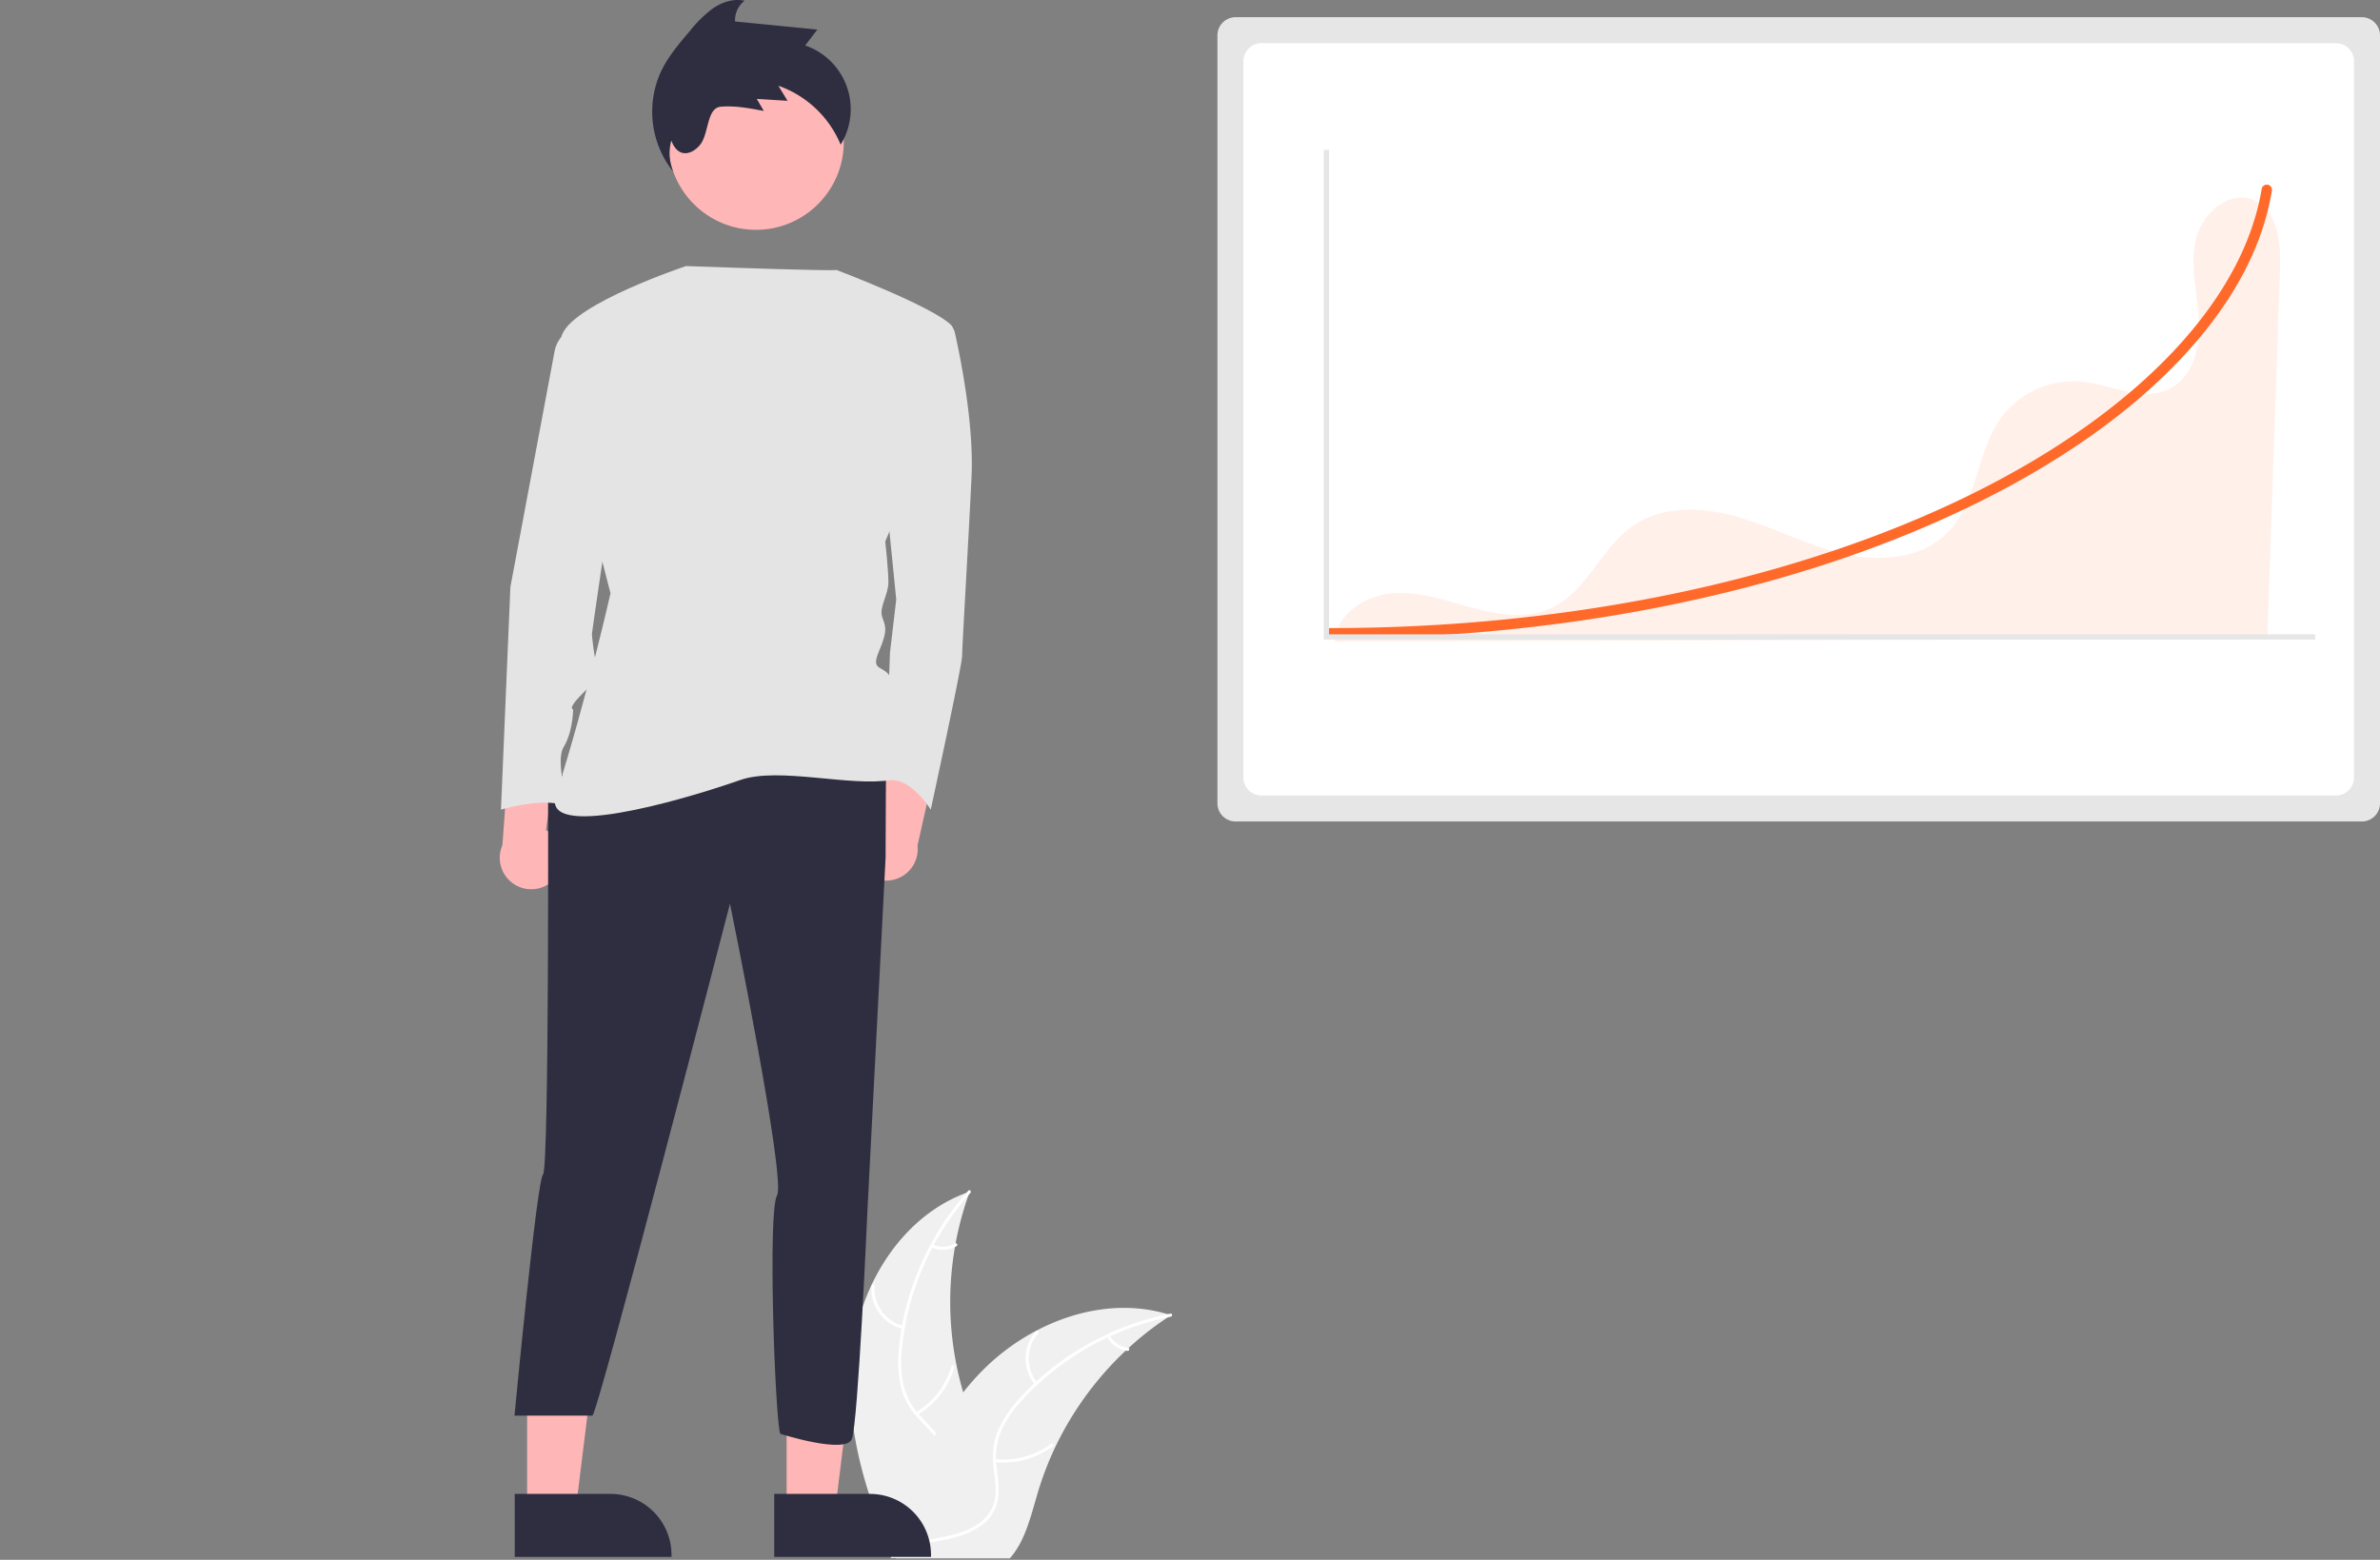 <svg id="Group_190" data-name="Group 190" xmlns="http://www.w3.org/2000/svg" width="732.92" height="480.443" viewBox="0 0 732.92 480.443">
  <rect x="0" y="0" width="732.92" height="480.443" fill="#808080" stroke="none"/>
  <path id="Path_275" data-name="Path 275" d="M469.674,657.953c2.651-21.319,15.864-42.325,36.2-49.263a98.984,98.984,0,0,0,.005,67.959c3.124,8.451,7.479,17.525,4.54,26.043-1.828,5.3-6.3,9.355-11.3,11.89s-10.55,3.744-16.03,4.928l-1.078.892C473.306,700.758,467.023,679.273,469.674,657.953Z" transform="translate(-207.24 -241.653)" fill="#f0f0f0"/>
  <path id="Path_276" data-name="Path 276" d="M509.2,608.979a84.6,84.6,0,0,0-21.032,47.615A36.436,36.436,0,0,0,488.586,668a20.9,20.9,0,0,0,5.2,9.692c2.343,2.574,5.037,4.935,6.713,8.033a12.794,12.794,0,0,1,.625,10.445c-1.48,4.244-4.4,7.7-7.366,10.988-3.3,3.646-6.78,7.381-8.182,12.215-.17.586-1.069.288-.9-.3,2.439-8.41,10.6-13.187,14.5-20.762,1.817-3.534,2.579-7.638.876-11.369-1.489-3.263-4.265-5.7-6.66-8.286a22.3,22.3,0,0,1-5.435-9.287,33.681,33.681,0,0,1-.852-11.35,82.081,82.081,0,0,1,5.995-24.944,86.108,86.108,0,0,1,15.483-24.812C508.982,607.816,509.606,608.529,509.2,608.979Z" transform="translate(-210.371 -241.539)" fill="#fff"/>
  <path id="Path_277" data-name="Path 277" d="M486.937,658.157a12.694,12.694,0,0,1-9.662-13.3.474.474,0,0,1,.946.047,11.754,11.754,0,0,0,9.013,12.35C487.827,657.4,487.526,658.3,486.937,658.157Z" transform="translate(-208.882 -248.831)" fill="#fff"/>
  <path id="Path_278" data-name="Path 278" d="M494.317,690.123a24.465,24.465,0,0,0,10.925-14.09c.172-.585,1.071-.287.9.3a25.448,25.448,0,0,1-11.4,14.639C494.217,691.28,493.794,690.432,494.317,690.123Z" transform="translate(-212.265 -255.116)" fill="#fff"/>
  <path id="Path_279" data-name="Path 279" d="M500.8,628.994a7.185,7.185,0,0,0,6.809-.346c.521-.318.943.53.426.846a8.052,8.052,0,0,1-7.532.4.489.489,0,0,1-.3-.6.476.476,0,0,1,.6-.3Z" transform="translate(-213.491 -245.648)" fill="#fff"/>
  <path id="Path_280" data-name="Path 280" d="M570.983,655.77c-.32.208-.639.416-.959.631a94.61,94.61,0,0,0-12.1,9.446c-.3.264-.591.535-.879.807a99.756,99.756,0,0,0-21.665,29.656,96.887,96.887,0,0,0-5.306,13.729c-1.958,6.5-3.564,13.7-7.44,19.012a16.655,16.655,0,0,1-1.295,1.6H486.314c-.08-.04-.16-.072-.24-.112l-1.4.064c.056-.248.12-.5.176-.751.032-.144.072-.288.1-.432.024-.1.048-.192.064-.28.008-.032.016-.064.024-.088.016-.088.04-.168.056-.248q.528-2.146,1.087-4.291c0-.008,0-.008.008-.016a142.445,142.445,0,0,1,11.987-31.47c.16-.3.32-.6.5-.9a92.449,92.449,0,0,1,8.3-12.594,81.736,81.736,0,0,1,5.442-6.225,67.948,67.948,0,0,1,17.005-12.738c12.563-6.633,27.107-9.174,40.533-5.122C570.3,655.555,570.639,655.659,570.983,655.77Z" transform="translate(-210.376 -250.654)" fill="#f0f0f0"/>
  <path id="Path_281" data-name="Path 281" d="M570.945,656.657a84.6,84.6,0,0,0-45.461,25.355,36.436,36.436,0,0,0-6.537,9.358,20.9,20.9,0,0,0-1.686,10.868c.321,3.465,1.05,6.973.523,10.455a12.8,12.8,0,0,1-5.79,8.716c-3.737,2.5-8.148,3.5-12.5,4.338-4.828.926-9.857,1.812-13.887,4.827-.488.365-1.027-.414-.539-.778,7.011-5.247,16.405-4.146,24.075-7.85,3.579-1.728,6.658-4.546,7.545-8.55.775-3.5.026-7.119-.329-10.625a22.3,22.3,0,0,1,1.252-10.688,33.684,33.684,0,0,1,6.154-9.575,82.083,82.083,0,0,1,19.8-16.307,86.106,86.106,0,0,1,27.3-10.489C571.468,655.594,571.537,656.539,570.945,656.657Z" transform="translate(-210.417 -251.096)" fill="#fff"/>
  <path id="Path_282" data-name="Path 282" d="M539.539,678.92a12.693,12.693,0,0,1,.291-16.434c.4-.456,1.131.151.727.607a11.754,11.754,0,0,0-.239,15.288C540.706,678.851,539.925,679.387,539.539,678.92Z" transform="translate(-220.818 -252.426)" fill="#fff"/>
  <path id="Path_283" data-name="Path 283" d="M524.769,710.564a24.466,24.466,0,0,0,17.207-4.673c.49-.364,1.028.415.539.778A25.447,25.447,0,0,1,524.6,711.5c-.607-.068-.434-1,.169-.932Z" transform="translate(-218.319 -261.158)" fill="#fff"/>
  <path id="Path_284" data-name="Path 284" d="M568.866,664.057a7.185,7.185,0,0,0,5.645,3.823c.607.06.434.991-.169.932a8.051,8.051,0,0,1-6.254-4.216.489.489,0,0,1,.12-.659A.476.476,0,0,1,568.866,664.057Z" transform="translate(-227.115 -252.733)" fill="#fff"/>
  <path id="Path_285" data-name="Path 285" d="M616.163,156.028a5.6,5.6,0,0,0-5.594,5.594V398.167a5.6,5.6,0,0,0,5.594,5.594H962.989a5.6,5.6,0,0,0,5.594-5.594V161.622a5.6,5.6,0,0,0-5.594-5.594Z" transform="translate(-235.663 -150.731)" fill="#e6e6e6"/>
  <path id="Path_286" data-name="Path 286" d="M626.163,166.028a5.6,5.6,0,0,0-5.594,5.594V392.184a5.6,5.6,0,0,0,5.594,5.594H957.006a5.6,5.6,0,0,0,5.594-5.594V171.622a5.6,5.6,0,0,0-5.594-5.594Z" transform="translate(-237.672 -152.739)" fill="#fff"/>
  <path id="Path_287" data-name="Path 287" d="M938.474,226.215c-7.608-2.97-15.812,4.479-17.594,12.45s.5,16.214,1,24.366-1.635,17.618-8.908,21.334c-8.363,4.273-18.173-1.282-27.527-2.129a27.7,27.7,0,0,0-24.4,11.052c-7.714,10.583-7.322,25.95-16.45,35.34-7.931,8.159-20.856,9.221-31.951,6.7s-21.294-8-32.2-11.235-23.538-3.906-32.888,2.579c-9.76,6.771-14.1,20.042-24.819,25.17-7.576,3.626-16.544,2.243-24.652.047s-16.283-5.158-24.653-4.453-17.1,6.48-17.759,14.853l287.259-.8q1.957-56.874,3.915-113.748C947.132,239.5,946.151,229.212,938.474,226.215Z" transform="translate(-244.723 -164.694)" fill="#ff6a2b" opacity="0.1"/>
  <path id="Path_288" data-name="Path 288" d="M471.425,469.2a9.643,9.643,0,0,1,7.23-12.9l5.046-33.895,13.26,11.886-6.825,30.365a9.7,9.7,0,0,1-18.712,4.542Z" transform="translate(-207.588 -204.237)" fill="#ffb6b6"/>
  <path id="Path_289" data-name="Path 289" d="M351.414,475.254a9.643,9.643,0,0,0-3.177-14.441l5.006-33.9L337.1,434.438l-2.28,31.039a9.7,9.7,0,0,0,16.589,9.777Z" transform="translate(-180.111 -205.141)" fill="#ffb6b6"/>
  <path id="Path_290" data-name="Path 290" d="M303.126,567.4H318.1l7.124-57.756-22.1,0Z" transform="translate(-60.886 -102.367)" fill="#ffb6b6"/>
  <path id="Path_291" data-name="Path 291" d="M439.779,725.2h29.49a18.793,18.793,0,0,1,18.793,18.791v.612l-48.282,0Z" transform="translate(-201.358 -265.054)" fill="#2f2e41"/>
  <path id="Path_292" data-name="Path 292" d="M203.126,567.4H218.1l7.124-57.756-22.1,0Z" transform="translate(-40.8 -102.367)" fill="#ffb6b6"/>
  <path id="Path_293" data-name="Path 293" d="M339.779,725.2h29.49a18.793,18.793,0,0,1,18.793,18.791v.612l-48.282,0Z" transform="translate(-181.272 -265.054)" fill="#2f2e41"/>
  <circle id="Ellipse_32" data-name="Ellipse 32" cx="27.049" cy="27.049" r="27.049" transform="translate(205.745 16.693)" fill="#ffb6b6"/>
  <path id="Path_294" data-name="Path 294" d="M350.019,447.43s.4,121.04-1.534,122.973-8.791,74.32-8.791,74.32h23.974c1.6,0,42.381-157.685,42.381-157.685s17.389,85.011,14.491,89.842-.639,68.15.966,73.419c0,0,20.145,6.447,22.077,1.617s4.795-70.324,4.795-70.324l5.594-108.683.122-28.376Z" transform="translate(-181.255 -208.68)" fill="#2f2e41"/>
  <path id="Path_295" data-name="Path 295" d="M489.826,274.084h10.763a3.482,3.482,0,0,1,3.4,2.717c1.661,7.354,5.941,28.2,5.159,44.619-.966,20.287-2.9,52.166-2.9,55.064s-9.66,47.336-9.66,47.336-6.641-10.915-13.947-8.839l1.389-39.463,1.932-16.423-2.9-28.981Z" transform="translate(-209.967 -174.443)" fill="#e4e4e4"/>
  <path id="Path_296" data-name="Path 296" d="M395.646,251.951s-34.294,11.408-38.159,21.068,14.9,79.694,14.9,79.694-7.192,31.966-16.829,62.314c-4.385,13.811,37.465,1.987,56.785-4.776,11.972-4.152,34.116,2.224,46.581-.055,0,0,1.932-26.083,0-30.913s-6.762-1.932-3.864-8.694,1.932-7.728.966-10.626,1.932-6.762,1.932-10.626-.966-12.559-.966-12.559,26.083-60.861,20.287-66.657-35.3-16.965-35.3-16.965S442.708,253.621,395.646,251.951Z" transform="translate(-184.376 -169.998)" fill="#e4e4e4"/>
  <path id="Path_297" data-name="Path 297" d="M359.6,274.084l-3.431,1.715a9.676,9.676,0,0,0-5.183,6.871l-13.605,72.561-2.9,68.589s16.423-4.83,21.253,0c0,0-4.83-14.491-1.932-19.321s2.9-11.592,2.9-11.592-1.932,0,2.9-4.83,5.8-6.762,4.83-7.728-1.932-9.66-1.932-10.627,9.66-65.691,9.66-65.691Z" transform="translate(-180.208 -174.443)" fill="#e4e4e4"/>
  <path id="Path_298" data-name="Path 298" d="M653.554,360.337a1.6,1.6,0,1,1,0-3.2c73.852,0,144.284-14.787,198.322-41.638,50.671-25.178,82.961-59.321,88.59-93.675a1.6,1.6,0,0,1,3.155.512v0c-2.923,17.845-12.414,35.35-28.206,52.029-15.576,16.45-36.474,31.251-62.115,43.992C798.828,345.431,727.89,360.337,653.554,360.337Z" transform="translate(-243.976 -163.677)" fill="#ff6a2b"/>
  <path id="Path_299" data-name="Path 299" d="M815.409,208.585H510.138V57.765h1.6V206.986H815.409Z" transform="translate(-102.467 -11.603)" fill="#e6e6e6"/>
  <path id="Path_300" data-name="Path 300" d="M399.212,202.253a14.861,14.861,0,0,1-.566-9.552c2.209,5.86,6.6,4.071,8.836,1.323,2.805-3.446,2-11.406,6.427-11.762s8.858.482,13.222,1.316l-2.169-3.715,9.471.588-2.82-4.64a32.381,32.381,0,0,1,19.177,18.147,20.767,20.767,0,0,0-10.91-30.552l3.736-4.9-25.35-2.5a7.528,7.528,0,0,1,2.95-6.372c-3.32-.75-6.84.375-9.661,2.278a37.625,37.625,0,0,0-7.27,7.12c-3.34,3.923-6.72,7.908-8.906,12.574A29.618,29.618,0,0,0,399.212,202.253Zm.306-11.9h0l.025,0Z" transform="translate(-191.912 -149.399)" fill="#2f2e41"/>
  <path id="Path_301" data-name="Path 301" d="M659.66,750.123H142.383a.952.952,0,1,1,0-1.9H659.66a.952.952,0,1,1,0,1.9Z" transform="translate(-141.431 -269.679)" fill="#cacaca" opacity="0"/>
</svg>

